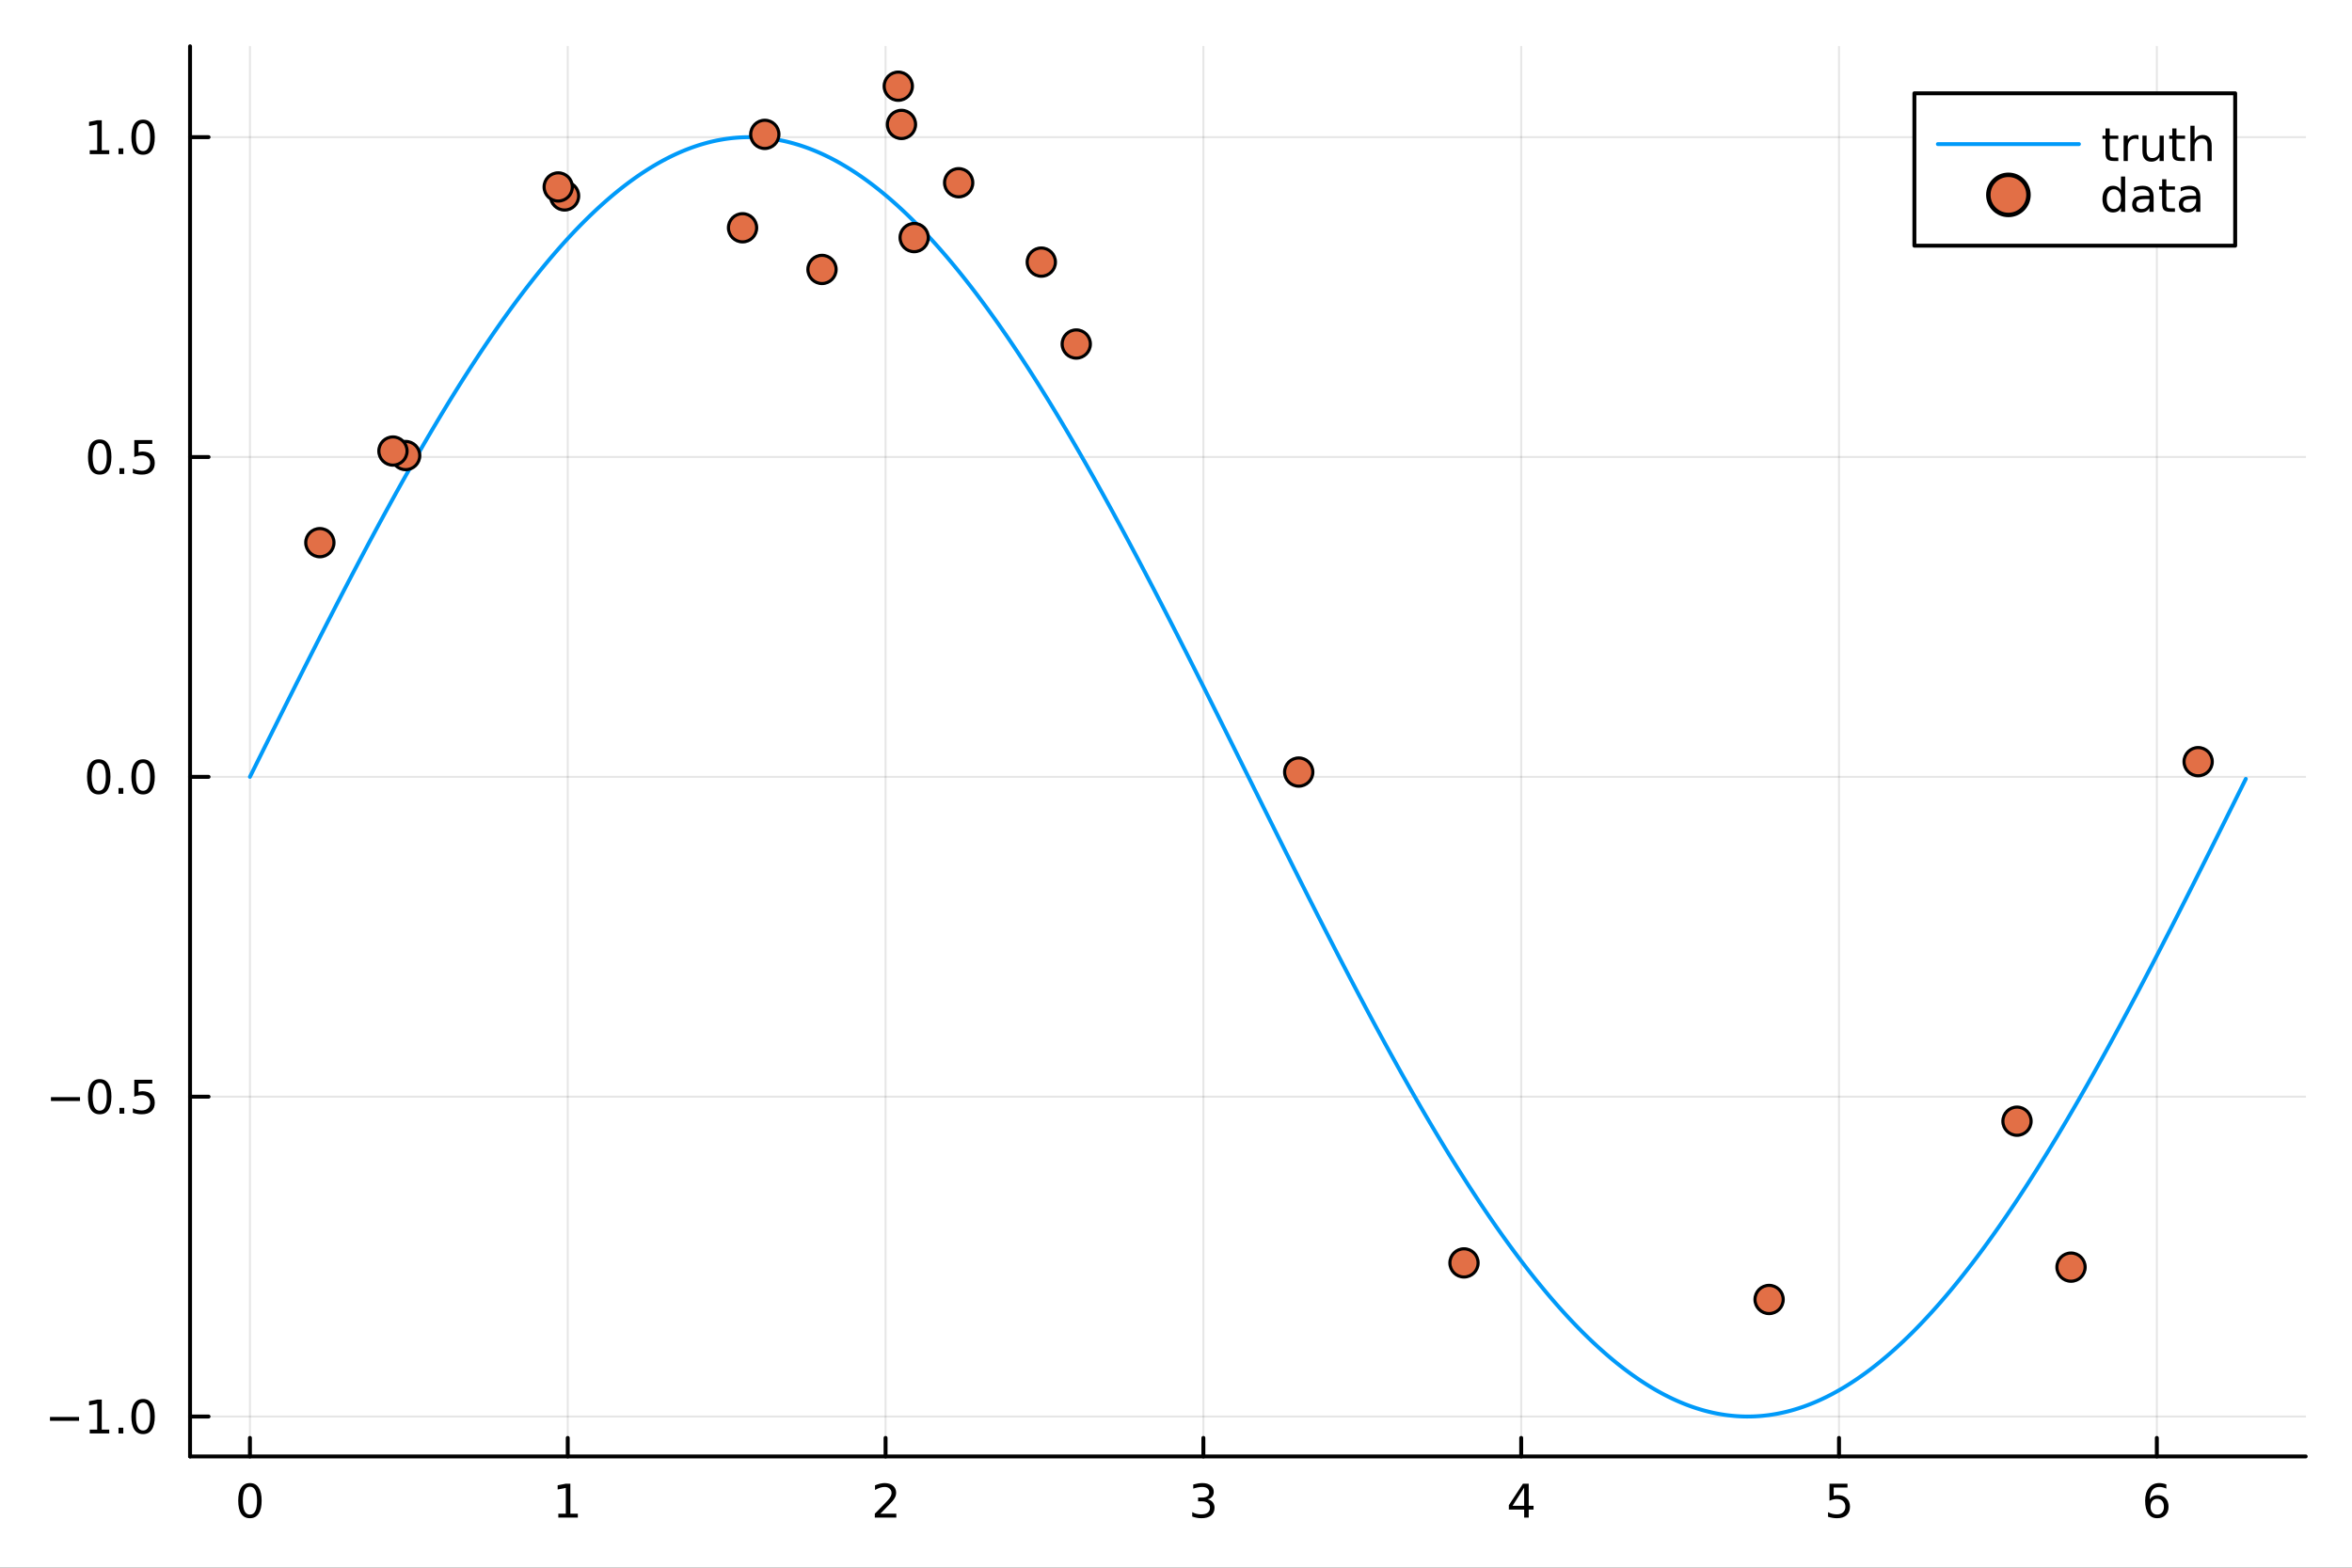 <?xml version="1.0" encoding="utf-8"?>
<svg xmlns="http://www.w3.org/2000/svg" xmlns:xlink="http://www.w3.org/1999/xlink" width="600" height="400" viewBox="0 0 2400 1600">
<rect x="0" y="0" width="2400" height="1600" fill="#333333" stroke="none"/>
<defs>
  <clipPath id="clip350">
    <rect x="0" y="0" width="2400" height="1600"/>
  </clipPath>
</defs>
<path clip-path="url(#clip350)" d="M0 1600 L2400 1600 L2400 0 L0 0  Z" fill="#ffffff" fill-rule="evenodd" fill-opacity="1"/>
<defs>
  <clipPath id="clip351">
    <rect x="480" y="0" width="1681" height="1600"/>
  </clipPath>
</defs>
<path clip-path="url(#clip350)" d="M193.936 1486.45 L2352.76 1486.45 L2352.76 47.244 L193.936 47.244  Z" fill="#ffffff" fill-rule="evenodd" fill-opacity="1"/>
<defs>
  <clipPath id="clip352">
    <rect x="193" y="47" width="2160" height="1440"/>
  </clipPath>
</defs>
<polyline clip-path="url(#clip352)" style="stroke:#000000; stroke-linecap:round; stroke-linejoin:round; stroke-width:2; stroke-opacity:0.1; fill:none" points="255.035,1486.45 255.035,47.244 "/>
<polyline clip-path="url(#clip352)" style="stroke:#000000; stroke-linecap:round; stroke-linejoin:round; stroke-width:2; stroke-opacity:0.1; fill:none" points="579.338,1486.45 579.338,47.244 "/>
<polyline clip-path="url(#clip352)" style="stroke:#000000; stroke-linecap:round; stroke-linejoin:round; stroke-width:2; stroke-opacity:0.1; fill:none" points="903.641,1486.45 903.641,47.244 "/>
<polyline clip-path="url(#clip352)" style="stroke:#000000; stroke-linecap:round; stroke-linejoin:round; stroke-width:2; stroke-opacity:0.1; fill:none" points="1227.94,1486.45 1227.94,47.244 "/>
<polyline clip-path="url(#clip352)" style="stroke:#000000; stroke-linecap:round; stroke-linejoin:round; stroke-width:2; stroke-opacity:0.1; fill:none" points="1552.25,1486.45 1552.25,47.244 "/>
<polyline clip-path="url(#clip352)" style="stroke:#000000; stroke-linecap:round; stroke-linejoin:round; stroke-width:2; stroke-opacity:0.1; fill:none" points="1876.55,1486.45 1876.55,47.244 "/>
<polyline clip-path="url(#clip352)" style="stroke:#000000; stroke-linecap:round; stroke-linejoin:round; stroke-width:2; stroke-opacity:0.1; fill:none" points="2200.85,1486.45 2200.85,47.244 "/>
<polyline clip-path="url(#clip352)" style="stroke:#000000; stroke-linecap:round; stroke-linejoin:round; stroke-width:2; stroke-opacity:0.1; fill:none" points="193.936,1445.72 2352.76,1445.72 "/>
<polyline clip-path="url(#clip352)" style="stroke:#000000; stroke-linecap:round; stroke-linejoin:round; stroke-width:2; stroke-opacity:0.1; fill:none" points="193.936,1119.29 2352.76,1119.29 "/>
<polyline clip-path="url(#clip352)" style="stroke:#000000; stroke-linecap:round; stroke-linejoin:round; stroke-width:2; stroke-opacity:0.1; fill:none" points="193.936,792.86 2352.76,792.86 "/>
<polyline clip-path="url(#clip352)" style="stroke:#000000; stroke-linecap:round; stroke-linejoin:round; stroke-width:2; stroke-opacity:0.1; fill:none" points="193.936,466.431 2352.76,466.431 "/>
<polyline clip-path="url(#clip352)" style="stroke:#000000; stroke-linecap:round; stroke-linejoin:round; stroke-width:2; stroke-opacity:0.1; fill:none" points="193.936,140.002 2352.76,140.002 "/>
<polyline clip-path="url(#clip350)" style="stroke:#000000; stroke-linecap:round; stroke-linejoin:round; stroke-width:4; stroke-opacity:1; fill:none" points="193.936,1486.45 2352.76,1486.45 "/>
<polyline clip-path="url(#clip350)" style="stroke:#000000; stroke-linecap:round; stroke-linejoin:round; stroke-width:4; stroke-opacity:1; fill:none" points="255.035,1486.45 255.035,1467.55 "/>
<polyline clip-path="url(#clip350)" style="stroke:#000000; stroke-linecap:round; stroke-linejoin:round; stroke-width:4; stroke-opacity:1; fill:none" points="579.338,1486.45 579.338,1467.55 "/>
<polyline clip-path="url(#clip350)" style="stroke:#000000; stroke-linecap:round; stroke-linejoin:round; stroke-width:4; stroke-opacity:1; fill:none" points="903.641,1486.45 903.641,1467.55 "/>
<polyline clip-path="url(#clip350)" style="stroke:#000000; stroke-linecap:round; stroke-linejoin:round; stroke-width:4; stroke-opacity:1; fill:none" points="1227.94,1486.45 1227.94,1467.55 "/>
<polyline clip-path="url(#clip350)" style="stroke:#000000; stroke-linecap:round; stroke-linejoin:round; stroke-width:4; stroke-opacity:1; fill:none" points="1552.25,1486.45 1552.25,1467.55 "/>
<polyline clip-path="url(#clip350)" style="stroke:#000000; stroke-linecap:round; stroke-linejoin:round; stroke-width:4; stroke-opacity:1; fill:none" points="1876.55,1486.45 1876.55,1467.55 "/>
<polyline clip-path="url(#clip350)" style="stroke:#000000; stroke-linecap:round; stroke-linejoin:round; stroke-width:4; stroke-opacity:1; fill:none" points="2200.85,1486.45 2200.85,1467.55 "/>
<path clip-path="url(#clip350)" d="M255.035 1517.37 Q251.424 1517.37 249.595 1520.93 Q247.789 1524.47 247.789 1531.6 Q247.789 1538.71 249.595 1542.27 Q251.424 1545.82 255.035 1545.82 Q258.669 1545.82 260.474 1542.27 Q262.303 1538.71 262.303 1531.6 Q262.303 1524.47 260.474 1520.93 Q258.669 1517.37 255.035 1517.37 M255.035 1513.66 Q260.845 1513.66 263.9 1518.27 Q266.979 1522.85 266.979 1531.6 Q266.979 1540.33 263.9 1544.94 Q260.845 1549.52 255.035 1549.52 Q249.225 1549.52 246.146 1544.94 Q243.09 1540.33 243.09 1531.6 Q243.09 1522.85 246.146 1518.27 Q249.225 1513.66 255.035 1513.66 Z" fill="#000000" fill-rule="nonzero" fill-opacity="1" /><path clip-path="url(#clip350)" d="M569.72 1544.91 L577.358 1544.91 L577.358 1518.55 L569.048 1520.21 L569.048 1515.95 L577.312 1514.29 L581.988 1514.29 L581.988 1544.91 L589.627 1544.91 L589.627 1548.85 L569.72 1548.85 L569.72 1544.91 Z" fill="#000000" fill-rule="nonzero" fill-opacity="1" /><path clip-path="url(#clip350)" d="M898.293 1544.91 L914.613 1544.91 L914.613 1548.85 L892.668 1548.85 L892.668 1544.91 Q895.33 1542.16 899.914 1537.53 Q904.52 1532.88 905.701 1531.53 Q907.946 1529.01 908.826 1527.27 Q909.729 1525.51 909.729 1523.82 Q909.729 1521.07 907.784 1519.33 Q905.863 1517.6 902.761 1517.6 Q900.562 1517.6 898.108 1518.36 Q895.678 1519.13 892.9 1520.68 L892.9 1515.95 Q895.724 1514.82 898.178 1514.24 Q900.631 1513.66 902.668 1513.66 Q908.039 1513.66 911.233 1516.35 Q914.428 1519.03 914.428 1523.52 Q914.428 1525.65 913.617 1527.57 Q912.83 1529.47 910.724 1532.07 Q910.145 1532.74 907.043 1535.95 Q903.942 1539.15 898.293 1544.91 Z" fill="#000000" fill-rule="nonzero" fill-opacity="1" /><path clip-path="url(#clip350)" d="M1232.19 1530.21 Q1235.55 1530.93 1237.42 1533.2 Q1239.32 1535.47 1239.32 1538.8 Q1239.32 1543.92 1235.8 1546.72 Q1232.28 1549.52 1225.8 1549.52 Q1223.63 1549.52 1221.31 1549.08 Q1219.02 1548.66 1216.57 1547.81 L1216.57 1543.29 Q1218.51 1544.43 1220.83 1545.01 Q1223.14 1545.58 1225.66 1545.58 Q1230.06 1545.58 1232.35 1543.85 Q1234.67 1542.11 1234.67 1538.8 Q1234.67 1535.75 1232.52 1534.03 Q1230.39 1532.3 1226.57 1532.3 L1222.54 1532.3 L1222.54 1528.45 L1226.75 1528.45 Q1230.2 1528.45 1232.03 1527.09 Q1233.86 1525.7 1233.86 1523.11 Q1233.86 1520.45 1231.96 1519.03 Q1230.08 1517.6 1226.57 1517.6 Q1224.64 1517.6 1222.45 1518.01 Q1220.25 1518.43 1217.61 1519.31 L1217.61 1515.14 Q1220.27 1514.4 1222.58 1514.03 Q1224.92 1513.66 1226.98 1513.66 Q1232.31 1513.66 1235.41 1516.09 Q1238.51 1518.5 1238.51 1522.62 Q1238.51 1525.49 1236.87 1527.48 Q1235.22 1529.45 1232.19 1530.21 Z" fill="#000000" fill-rule="nonzero" fill-opacity="1" /><path clip-path="url(#clip350)" d="M1555.26 1518.36 L1543.45 1536.81 L1555.26 1536.81 L1555.26 1518.36 M1554.03 1514.29 L1559.91 1514.29 L1559.91 1536.81 L1564.84 1536.81 L1564.84 1540.7 L1559.91 1540.7 L1559.91 1548.85 L1555.26 1548.85 L1555.26 1540.7 L1539.65 1540.7 L1539.65 1536.19 L1554.03 1514.29 Z" fill="#000000" fill-rule="nonzero" fill-opacity="1" /><path clip-path="url(#clip350)" d="M1866.83 1514.29 L1885.18 1514.29 L1885.18 1518.22 L1871.11 1518.22 L1871.11 1526.7 Q1872.13 1526.35 1873.15 1526.19 Q1874.17 1526 1875.18 1526 Q1880.97 1526 1884.35 1529.17 Q1887.73 1532.34 1887.73 1537.76 Q1887.73 1543.34 1884.26 1546.44 Q1880.79 1549.52 1874.47 1549.52 Q1872.29 1549.52 1870.02 1549.15 Q1867.78 1548.78 1865.37 1548.04 L1865.37 1543.34 Q1867.45 1544.47 1869.67 1545.03 Q1871.9 1545.58 1874.37 1545.58 Q1878.38 1545.58 1880.72 1543.48 Q1883.05 1541.37 1883.05 1537.76 Q1883.05 1534.15 1880.72 1532.04 Q1878.38 1529.94 1874.37 1529.94 Q1872.5 1529.94 1870.62 1530.35 Q1868.77 1530.77 1866.83 1531.65 L1866.83 1514.29 Z" fill="#000000" fill-rule="nonzero" fill-opacity="1" /><path clip-path="url(#clip350)" d="M2201.26 1529.7 Q2198.11 1529.7 2196.26 1531.86 Q2194.43 1534.01 2194.43 1537.76 Q2194.43 1541.49 2196.26 1543.66 Q2198.11 1545.82 2201.26 1545.82 Q2204.41 1545.82 2206.23 1543.66 Q2208.09 1541.49 2208.09 1537.76 Q2208.09 1534.01 2206.23 1531.86 Q2204.41 1529.7 2201.26 1529.7 M2210.54 1515.05 L2210.54 1519.31 Q2208.78 1518.48 2206.98 1518.04 Q2205.19 1517.6 2203.43 1517.6 Q2198.8 1517.6 2196.35 1520.72 Q2193.92 1523.85 2193.57 1530.17 Q2194.94 1528.15 2197 1527.09 Q2199.06 1526 2201.54 1526 Q2206.74 1526 2209.75 1529.17 Q2212.79 1532.32 2212.79 1537.76 Q2212.79 1543.08 2209.64 1546.3 Q2206.49 1549.52 2201.26 1549.52 Q2195.26 1549.52 2192.09 1544.94 Q2188.92 1540.33 2188.92 1531.6 Q2188.92 1523.41 2192.81 1518.55 Q2196.7 1513.66 2203.25 1513.66 Q2205.01 1513.66 2206.79 1514.01 Q2208.6 1514.36 2210.54 1515.05 Z" fill="#000000" fill-rule="nonzero" fill-opacity="1" /><polyline clip-path="url(#clip350)" style="stroke:#000000; stroke-linecap:round; stroke-linejoin:round; stroke-width:4; stroke-opacity:1; fill:none" points="193.936,1486.45 193.936,47.244 "/>
<polyline clip-path="url(#clip350)" style="stroke:#000000; stroke-linecap:round; stroke-linejoin:round; stroke-width:4; stroke-opacity:1; fill:none" points="193.936,1445.72 212.834,1445.72 "/>
<polyline clip-path="url(#clip350)" style="stroke:#000000; stroke-linecap:round; stroke-linejoin:round; stroke-width:4; stroke-opacity:1; fill:none" points="193.936,1119.29 212.834,1119.29 "/>
<polyline clip-path="url(#clip350)" style="stroke:#000000; stroke-linecap:round; stroke-linejoin:round; stroke-width:4; stroke-opacity:1; fill:none" points="193.936,792.86 212.834,792.86 "/>
<polyline clip-path="url(#clip350)" style="stroke:#000000; stroke-linecap:round; stroke-linejoin:round; stroke-width:4; stroke-opacity:1; fill:none" points="193.936,466.431 212.834,466.431 "/>
<polyline clip-path="url(#clip350)" style="stroke:#000000; stroke-linecap:round; stroke-linejoin:round; stroke-width:4; stroke-opacity:1; fill:none" points="193.936,140.002 212.834,140.002 "/>
<path clip-path="url(#clip350)" d="M50.992 1446.17 L80.668 1446.17 L80.668 1450.1 L50.992 1450.1 L50.992 1446.17 Z" fill="#000000" fill-rule="nonzero" fill-opacity="1" /><path clip-path="url(#clip350)" d="M91.571 1459.06 L99.21 1459.06 L99.21 1432.7 L90.899 1434.36 L90.899 1430.1 L99.163 1428.44 L103.839 1428.44 L103.839 1459.06 L111.478 1459.06 L111.478 1463 L91.571 1463 L91.571 1459.06 Z" fill="#000000" fill-rule="nonzero" fill-opacity="1" /><path clip-path="url(#clip350)" d="M120.922 1457.12 L125.807 1457.12 L125.807 1463 L120.922 1463 L120.922 1457.12 Z" fill="#000000" fill-rule="nonzero" fill-opacity="1" /><path clip-path="url(#clip350)" d="M145.992 1431.52 Q142.381 1431.52 140.552 1435.08 Q138.746 1438.62 138.746 1445.75 Q138.746 1452.86 140.552 1456.42 Q142.381 1459.97 145.992 1459.97 Q149.626 1459.97 151.431 1456.42 Q153.26 1452.86 153.26 1445.75 Q153.26 1438.62 151.431 1435.08 Q149.626 1431.52 145.992 1431.52 M145.992 1427.81 Q151.802 1427.81 154.857 1432.42 Q157.936 1437 157.936 1445.75 Q157.936 1454.48 154.857 1459.09 Q151.802 1463.67 145.992 1463.67 Q140.181 1463.67 137.103 1459.09 Q134.047 1454.48 134.047 1445.75 Q134.047 1437 137.103 1432.42 Q140.181 1427.81 145.992 1427.81 Z" fill="#000000" fill-rule="nonzero" fill-opacity="1" /><path clip-path="url(#clip350)" d="M51.987 1119.74 L81.663 1119.74 L81.663 1123.68 L51.987 1123.68 L51.987 1119.74 Z" fill="#000000" fill-rule="nonzero" fill-opacity="1" /><path clip-path="url(#clip350)" d="M101.756 1105.09 Q98.145 1105.09 96.316 1108.65 Q94.51 1112.19 94.51 1119.32 Q94.51 1126.43 96.316 1129.99 Q98.145 1133.54 101.756 1133.54 Q105.39 1133.54 107.196 1129.99 Q109.024 1126.43 109.024 1119.32 Q109.024 1112.19 107.196 1108.65 Q105.39 1105.09 101.756 1105.09 M101.756 1101.38 Q107.566 1101.38 110.621 1105.99 Q113.7 1110.57 113.7 1119.32 Q113.7 1128.05 110.621 1132.66 Q107.566 1137.24 101.756 1137.24 Q95.946 1137.24 92.867 1132.66 Q89.811 1128.05 89.811 1119.32 Q89.811 1110.57 92.867 1105.99 Q95.946 1101.38 101.756 1101.38 Z" fill="#000000" fill-rule="nonzero" fill-opacity="1" /><path clip-path="url(#clip350)" d="M121.918 1130.69 L126.802 1130.69 L126.802 1136.57 L121.918 1136.57 L121.918 1130.69 Z" fill="#000000" fill-rule="nonzero" fill-opacity="1" /><path clip-path="url(#clip350)" d="M137.033 1102.01 L155.39 1102.01 L155.39 1105.94 L141.316 1105.94 L141.316 1114.42 Q142.334 1114.07 143.353 1113.91 Q144.371 1113.72 145.39 1113.72 Q151.177 1113.72 154.556 1116.89 Q157.936 1120.06 157.936 1125.48 Q157.936 1131.06 154.464 1134.16 Q150.992 1137.24 144.672 1137.24 Q142.496 1137.24 140.228 1136.87 Q137.982 1136.5 135.575 1135.76 L135.575 1131.06 Q137.658 1132.19 139.881 1132.75 Q142.103 1133.3 144.58 1133.3 Q148.584 1133.3 150.922 1131.2 Q153.26 1129.09 153.26 1125.48 Q153.26 1121.87 150.922 1119.76 Q148.584 1117.66 144.58 1117.66 Q142.705 1117.66 140.83 1118.07 Q138.978 1118.49 137.033 1119.37 L137.033 1102.01 Z" fill="#000000" fill-rule="nonzero" fill-opacity="1" /><path clip-path="url(#clip350)" d="M100.76 778.658 Q97.149 778.658 95.321 782.223 Q93.515 785.765 93.515 792.894 Q93.515 800.001 95.321 803.566 Q97.149 807.107 100.76 807.107 Q104.395 807.107 106.2 803.566 Q108.029 800.001 108.029 792.894 Q108.029 785.765 106.2 782.223 Q104.395 778.658 100.76 778.658 M100.76 774.955 Q106.571 774.955 109.626 779.561 Q112.705 784.144 112.705 792.894 Q112.705 801.621 109.626 806.228 Q106.571 810.811 100.76 810.811 Q94.95 810.811 91.871 806.228 Q88.816 801.621 88.816 792.894 Q88.816 784.144 91.871 779.561 Q94.95 774.955 100.76 774.955 Z" fill="#000000" fill-rule="nonzero" fill-opacity="1" /><path clip-path="url(#clip350)" d="M120.922 804.26 L125.807 804.26 L125.807 810.14 L120.922 810.14 L120.922 804.26 Z" fill="#000000" fill-rule="nonzero" fill-opacity="1" /><path clip-path="url(#clip350)" d="M145.992 778.658 Q142.381 778.658 140.552 782.223 Q138.746 785.765 138.746 792.894 Q138.746 800.001 140.552 803.566 Q142.381 807.107 145.992 807.107 Q149.626 807.107 151.431 803.566 Q153.26 800.001 153.26 792.894 Q153.26 785.765 151.431 782.223 Q149.626 778.658 145.992 778.658 M145.992 774.955 Q151.802 774.955 154.857 779.561 Q157.936 784.144 157.936 792.894 Q157.936 801.621 154.857 806.228 Q151.802 810.811 145.992 810.811 Q140.181 810.811 137.103 806.228 Q134.047 801.621 134.047 792.894 Q134.047 784.144 137.103 779.561 Q140.181 774.955 145.992 774.955 Z" fill="#000000" fill-rule="nonzero" fill-opacity="1" /><path clip-path="url(#clip350)" d="M101.756 452.229 Q98.145 452.229 96.316 455.794 Q94.51 459.336 94.51 466.465 Q94.51 473.572 96.316 477.137 Q98.145 480.678 101.756 480.678 Q105.39 480.678 107.196 477.137 Q109.024 473.572 109.024 466.465 Q109.024 459.336 107.196 455.794 Q105.39 452.229 101.756 452.229 M101.756 448.526 Q107.566 448.526 110.621 453.132 Q113.7 457.715 113.7 466.465 Q113.7 475.192 110.621 479.799 Q107.566 484.382 101.756 484.382 Q95.946 484.382 92.867 479.799 Q89.811 475.192 89.811 466.465 Q89.811 457.715 92.867 453.132 Q95.946 448.526 101.756 448.526 Z" fill="#000000" fill-rule="nonzero" fill-opacity="1" /><path clip-path="url(#clip350)" d="M121.918 477.831 L126.802 477.831 L126.802 483.711 L121.918 483.711 L121.918 477.831 Z" fill="#000000" fill-rule="nonzero" fill-opacity="1" /><path clip-path="url(#clip350)" d="M137.033 449.151 L155.39 449.151 L155.39 453.086 L141.316 453.086 L141.316 461.558 Q142.334 461.211 143.353 461.049 Q144.371 460.864 145.39 460.864 Q151.177 460.864 154.556 464.035 Q157.936 467.206 157.936 472.623 Q157.936 478.201 154.464 481.303 Q150.992 484.382 144.672 484.382 Q142.496 484.382 140.228 484.012 Q137.982 483.641 135.575 482.9 L135.575 478.201 Q137.658 479.336 139.881 479.891 Q142.103 480.447 144.58 480.447 Q148.584 480.447 150.922 478.34 Q153.26 476.234 153.26 472.623 Q153.26 469.012 150.922 466.905 Q148.584 464.799 144.58 464.799 Q142.705 464.799 140.83 465.215 Q138.978 465.632 137.033 466.512 L137.033 449.151 Z" fill="#000000" fill-rule="nonzero" fill-opacity="1" /><path clip-path="url(#clip350)" d="M91.571 153.347 L99.21 153.347 L99.21 126.981 L90.899 128.648 L90.899 124.388 L99.163 122.722 L103.839 122.722 L103.839 153.347 L111.478 153.347 L111.478 157.282 L91.571 157.282 L91.571 153.347 Z" fill="#000000" fill-rule="nonzero" fill-opacity="1" /><path clip-path="url(#clip350)" d="M120.922 151.402 L125.807 151.402 L125.807 157.282 L120.922 157.282 L120.922 151.402 Z" fill="#000000" fill-rule="nonzero" fill-opacity="1" /><path clip-path="url(#clip350)" d="M145.992 125.8 Q142.381 125.8 140.552 129.365 Q138.746 132.907 138.746 140.036 Q138.746 147.143 140.552 150.708 Q142.381 154.249 145.992 154.249 Q149.626 154.249 151.431 150.708 Q153.26 147.143 153.26 140.036 Q153.26 132.907 151.431 129.365 Q149.626 125.8 145.992 125.8 M145.992 122.097 Q151.802 122.097 154.857 126.703 Q157.936 131.286 157.936 140.036 Q157.936 148.763 154.857 153.37 Q151.802 157.953 145.992 157.953 Q140.181 157.953 137.103 153.37 Q134.047 148.763 134.047 140.036 Q134.047 131.286 137.103 126.703 Q140.181 122.097 145.992 122.097 Z" fill="#000000" fill-rule="nonzero" fill-opacity="1" /><polyline clip-path="url(#clip352)" style="stroke:#009af9; stroke-linecap:round; stroke-linejoin:round; stroke-width:4; stroke-opacity:1; fill:none" points="255.035,792.86 258.278,786.331 261.521,779.803 264.764,773.277 268.007,766.752 271.25,760.23 274.493,753.712 277.736,747.197 280.979,740.687 284.222,734.182 287.465,727.683 290.708,721.19 293.951,714.705 297.194,708.227 300.437,701.758 303.68,695.298 306.923,688.847 310.166,682.408 313.409,675.979 316.652,669.562 319.895,663.157 323.138,656.765 326.381,650.387 329.624,644.023 332.867,637.674 336.11,631.34 339.353,625.023 342.596,618.722 345.84,612.439 349.083,606.173 352.326,599.927 355.569,593.7 358.812,587.492 362.055,581.306 365.298,575.14 368.541,568.996 371.784,562.875 375.027,556.776 378.27,550.701 381.513,544.651 384.756,538.625 387.999,532.624 391.242,526.65 394.485,520.702 397.728,514.782 400.971,508.889 404.214,503.025 407.457,497.189 410.7,491.383 413.943,485.608 417.186,479.863 420.429,474.149 423.672,468.467 426.915,462.818 430.158,457.202 433.401,451.619 436.644,446.07 439.887,440.557 443.13,435.078 446.373,429.635 449.616,424.228 452.859,418.859 456.103,413.526 459.346,408.232 462.589,402.976 465.832,397.759 469.075,392.581 472.318,387.444 475.561,382.347 478.804,377.291 482.047,372.277 485.29,367.305 488.533,362.375 491.776,357.488 495.019,352.645 498.262,347.846 501.505,343.092 504.748,338.382 507.991,333.718 511.234,329.1 514.477,324.528 517.72,320.003 520.963,315.525 524.206,311.095 527.449,306.713 530.692,302.38 533.935,298.096 537.178,293.861 540.421,289.677 543.664,285.542 546.907,281.458 550.15,277.426 553.393,273.445 556.636,269.516 559.879,265.639 563.122,261.815 566.366,258.044 569.609,254.326 572.852,250.663 576.095,247.053 579.338,243.499 582.581,239.999 585.824,236.554 589.067,233.165 592.31,229.832 595.553,226.555 598.796,223.335 602.039,220.172 605.282,217.066 608.525,214.018 611.768,211.028 615.011,208.096 618.254,205.222 621.497,202.407 624.74,199.651 627.983,196.954 631.226,194.317 634.469,191.74 637.712,189.223 640.955,186.767 644.198,184.371 647.441,182.035 650.684,179.761 653.927,177.548 657.17,175.397 660.413,173.307 663.656,171.28 666.899,169.314 670.142,167.411 673.385,165.571 676.629,163.793 679.872,162.078 683.115,160.426 686.358,158.838 689.601,157.313 692.844,155.851 696.087,154.453 699.33,153.119 702.573,151.849 705.816,150.643 709.059,149.501 712.302,148.423 715.545,147.41 718.788,146.462 722.031,145.578 725.274,144.759 728.517,144.005 731.76,143.315 735.003,142.691 738.246,142.131 741.489,141.637 744.732,141.208 747.975,140.844 751.218,140.545 754.461,140.311 757.704,140.143 760.947,140.04 764.19,140.002 767.433,140.029 770.676,140.122 773.919,140.28 777.162,140.503 780.405,140.792 783.648,141.146 786.892,141.564 790.135,142.048 793.378,142.597 796.621,143.212 799.864,143.891 803.107,144.635 806.35,145.443 809.593,146.317 812.836,147.255 816.079,148.258 819.322,149.325 822.565,150.457 825.808,151.652 829.051,152.912 832.294,154.236 835.537,155.624 838.78,157.075 842.023,158.591 845.266,160.169 848.509,161.811 851.752,163.516 854.995,165.283 858.238,167.114 861.481,169.007 864.724,170.963 867.967,172.98 871.21,175.06 874.453,177.202 877.696,179.405 880.939,181.669 884.182,183.995 887.425,186.381 890.668,188.828 893.911,191.335 897.155,193.903 900.398,196.53 903.641,199.218 906.884,201.964 910.127,204.77 913.37,207.634 916.613,210.557 919.856,213.538 923.099,216.577 926.342,219.674 929.585,222.828 932.828,226.039 936.071,229.307 939.314,232.631 942.557,236.011 945.8,239.446 949.043,242.938 952.286,246.484 955.529,250.084 958.772,253.739 962.015,257.448 965.258,261.211 968.501,265.026 971.744,268.895 974.987,272.816 978.23,276.788 981.473,280.813 984.716,284.888 987.959,289.015 991.202,293.192 994.445,297.418 997.688,301.695 1000.93,306.02 1004.17,310.394 1007.42,314.817 1010.66,319.287 1013.9,323.804 1017.15,328.369 1020.39,332.979 1023.63,337.636 1026.88,342.339 1030.12,347.086 1033.36,351.878 1036.6,356.714 1039.85,361.594 1043.09,366.517 1046.33,371.482 1049.58,376.49 1052.82,381.539 1056.06,386.63 1059.31,391.761 1062.55,396.932 1065.79,402.142 1069.04,407.392 1072.28,412.68 1075.52,418.007 1078.76,423.371 1082.01,428.771 1085.25,434.209 1088.49,439.682 1091.74,445.19 1094.98,450.733 1098.22,456.31 1101.47,461.921 1104.71,467.566 1107.95,473.242 1111.19,478.951 1114.44,484.691 1117.68,490.462 1120.92,496.263 1124.17,502.093 1127.41,507.953 1130.65,513.841 1133.9,519.757 1137.14,525.701 1140.38,531.671 1143.62,537.667 1146.87,543.689 1150.11,549.736 1153.35,555.807 1156.6,561.902 1159.84,568.02 1163.08,574.16 1166.33,580.322 1169.57,586.506 1172.81,592.71 1176.06,598.934 1179.3,605.177 1182.54,611.44 1185.78,617.72 1189.03,624.018 1192.27,630.333 1195.51,636.664 1198.76,643.01 1202,649.372 1205.24,655.748 1208.49,662.138 1211.73,668.541 1214.97,674.956 1218.21,681.383 1221.46,687.821 1224.7,694.27 1227.94,700.728 1231.19,707.196 1234.43,713.672 1237.67,720.157 1240.92,726.648 1244.16,733.146 1247.4,739.65 1250.64,746.16 1253.89,752.674 1257.13,759.192 1260.37,765.713 1263.62,772.238 1266.86,778.764 1270.1,785.291 1273.35,791.82 1276.59,798.348 1279.83,804.876 1283.08,811.403 1286.32,817.928 1289.56,824.45 1292.8,830.97 1296.05,837.485 1299.29,843.996 1302.53,850.502 1305.78,857.002 1309.02,863.496 1312.26,869.982 1315.51,876.461 1318.75,882.932 1321.99,889.393 1325.23,895.845 1328.48,902.287 1331.72,908.717 1334.96,915.136 1338.21,921.543 1341.45,927.937 1344.69,934.318 1347.94,940.684 1351.18,947.035 1354.42,953.372 1357.66,959.692 1360.91,965.995 1364.15,972.281 1367.39,978.549 1370.64,984.799 1373.88,991.029 1377.12,997.24 1380.37,1003.43 1383.61,1009.6 1386.85,1015.75 1390.1,1021.87 1393.34,1027.97 1396.58,1034.05 1399.82,1040.11 1403.07,1046.14 1406.31,1052.14 1409.55,1058.12 1412.8,1064.07 1416.04,1070 1419.28,1075.89 1422.53,1081.76 1425.77,1087.6 1429.01,1093.41 1432.25,1099.19 1435.5,1104.94 1438.74,1110.66 1441.98,1116.35 1445.23,1122 1448.47,1127.63 1451.71,1133.21 1454.96,1138.77 1458.2,1144.29 1461.44,1149.77 1464.68,1155.22 1467.93,1160.63 1471.17,1166.01 1474.41,1171.35 1477.66,1176.65 1480.9,1181.91 1484.14,1187.13 1487.39,1192.32 1490.63,1197.46 1493.87,1202.56 1497.11,1207.63 1500.36,1212.65 1503.6,1217.63 1506.84,1222.56 1510.09,1227.46 1513.33,1232.31 1516.57,1237.11 1519.82,1241.87 1523.06,1246.59 1526.3,1251.26 1529.55,1255.89 1532.79,1260.47 1536.03,1265 1539.27,1269.48 1542.52,1273.92 1545.76,1278.31 1549,1282.65 1552.25,1286.94 1555.49,1291.19 1558.73,1295.38 1561.98,1299.52 1565.22,1303.61 1568.46,1307.65 1571.7,1311.64 1574.95,1315.58 1578.19,1319.47 1581.43,1323.3 1584.68,1327.08 1587.92,1330.8 1591.16,1334.48 1594.41,1338.09 1597.65,1341.66 1600.89,1345.17 1604.13,1348.62 1607.38,1352.02 1610.62,1355.36 1613.86,1358.65 1617.11,1361.87 1620.35,1365.05 1623.59,1368.16 1626.84,1371.22 1630.08,1374.22 1633.32,1377.16 1636.57,1380.04 1639.81,1382.87 1643.05,1385.63 1646.29,1388.34 1649.54,1390.99 1652.78,1393.57 1656.02,1396.1 1659.27,1398.57 1662.51,1400.97 1665.75,1403.32 1669,1405.6 1672.24,1407.82 1675.48,1409.98 1678.72,1412.08 1681.97,1414.12 1685.21,1416.1 1688.45,1418.01 1691.7,1419.86 1694.94,1421.65 1698.18,1423.37 1701.43,1425.03 1704.67,1426.63 1707.91,1428.17 1711.15,1429.64 1714.4,1431.05 1717.64,1432.39 1720.88,1433.67 1724.13,1434.89 1727.37,1436.04 1730.61,1437.13 1733.86,1438.15 1737.1,1439.11 1740.34,1440 1743.59,1440.83 1746.83,1441.6 1750.07,1442.3 1753.31,1442.93 1756.56,1443.5 1759.8,1444.01 1763.04,1444.45 1766.29,1444.82 1769.53,1445.13 1772.77,1445.38 1776.02,1445.55 1779.26,1445.67 1782.5,1445.72 1785.74,1445.7 1788.99,1445.62 1792.23,1445.47 1795.47,1445.26 1798.72,1444.98 1801.96,1444.63 1805.2,1444.23 1808.45,1443.75 1811.69,1443.21 1814.93,1442.61 1818.17,1441.94 1821.42,1441.21 1824.66,1440.41 1827.9,1439.55 1831.15,1438.62 1834.39,1437.63 1837.63,1436.57 1840.88,1435.45 1844.12,1434.26 1847.36,1433.01 1850.61,1431.7 1853.85,1430.32 1857.09,1428.88 1860.33,1427.37 1863.58,1425.81 1866.82,1424.17 1870.06,1422.48 1873.31,1420.72 1876.55,1418.9 1879.79,1417.02 1883.04,1415.07 1886.28,1413.06 1889.52,1410.99 1892.76,1408.86 1896.01,1406.67 1899.25,1404.41 1902.49,1402.1 1905.74,1399.72 1908.98,1397.29 1912.22,1394.79 1915.47,1392.23 1918.71,1389.61 1921.95,1386.93 1925.19,1384.2 1928.44,1381.4 1931.68,1378.55 1934.92,1375.63 1938.17,1372.66 1941.41,1369.63 1944.65,1366.54 1947.9,1363.4 1951.14,1360.2 1954.38,1356.94 1957.63,1353.62 1960.87,1350.25 1964.11,1346.82 1967.35,1343.34 1970.6,1339.8 1973.84,1336.21 1977.08,1332.57 1980.33,1328.87 1983.57,1325.11 1986.81,1321.3 1990.06,1317.44 1993.3,1313.53 1996.54,1309.57 1999.78,1305.55 2003.03,1301.48 2006.27,1297.37 2009.51,1293.2 2012.76,1288.98 2016,1284.71 2019.24,1280.39 2022.49,1276.02 2025.73,1271.61 2028.97,1267.15 2032.21,1262.64 2035.46,1258.08 2038.7,1253.48 2041.94,1248.83 2045.19,1244.13 2048.43,1239.39 2051.67,1234.61 2054.92,1229.78 2058.16,1224.91 2061.4,1219.99 2064.65,1215.03 2067.89,1210.03 2071.13,1204.99 2074.37,1199.9 2077.62,1194.78 2080.86,1189.61 2084.1,1184.41 2087.35,1179.17 2090.59,1173.88 2093.83,1168.56 2097.08,1163.21 2100.32,1157.81 2103.56,1152.38 2106.8,1146.91 2110.05,1141.41 2113.29,1135.87 2116.53,1130.3 2119.78,1124.69 2123.02,1119.05 2126.26,1113.38 2129.51,1107.68 2132.75,1101.94 2135.99,1096.18 2139.23,1090.38 2142.48,1084.56 2145.72,1078.7 2148.96,1072.82 2152.21,1066.91 2155.45,1060.97 2158.69,1055 2161.94,1049.01 2165.18,1042.99 2168.42,1036.95 2171.67,1030.88 2174.91,1024.79 2178.15,1018.68 2181.39,1012.54 2184.64,1006.38 2187.88,1000.2 2191.12,993.999 2194.37,987.778 2197.61,981.538 2200.85,975.278 2204.1,969.001 2207.34,962.706 2210.58,956.393 2213.82,950.065 2217.07,943.721 2220.31,937.361 2223.55,930.987 2226.8,924.6 2230.04,918.199 2233.28,911.786 2236.53,905.361 2239.77,898.924 2243.01,892.477 2246.25,886.02 2249.5,879.554 2252.74,873.079 2255.98,866.596 2259.23,860.105 2262.47,853.608 2265.71,847.105 2268.96,840.597 2272.2,834.083 2275.44,827.566 2278.69,821.045 2281.93,814.521 2285.17,807.995 2288.41,801.468 2291.66,794.939 "/>
<circle clip-path="url(#clip352)" cx="1098.22" cy="351.117" r="14.4" fill="#e26f46" fill-rule="evenodd" fill-opacity="1" stroke="#000000" stroke-opacity="1" stroke-width="3.2"/>
<circle clip-path="url(#clip352)" cx="916.613" cy="87.976" r="14.4" fill="#e26f46" fill-rule="evenodd" fill-opacity="1" stroke="#000000" stroke-opacity="1" stroke-width="3.2"/>
<circle clip-path="url(#clip352)" cx="757.704" cy="232.477" r="14.4" fill="#e26f46" fill-rule="evenodd" fill-opacity="1" stroke="#000000" stroke-opacity="1" stroke-width="3.2"/>
<circle clip-path="url(#clip352)" cx="576.095" cy="199.962" r="14.4" fill="#e26f46" fill-rule="evenodd" fill-opacity="1" stroke="#000000" stroke-opacity="1" stroke-width="3.2"/>
<circle clip-path="url(#clip352)" cx="932.828" cy="242.482" r="14.4" fill="#e26f46" fill-rule="evenodd" fill-opacity="1" stroke="#000000" stroke-opacity="1" stroke-width="3.2"/>
<circle clip-path="url(#clip352)" cx="569.609" cy="190.799" r="14.4" fill="#e26f46" fill-rule="evenodd" fill-opacity="1" stroke="#000000" stroke-opacity="1" stroke-width="3.2"/>
<circle clip-path="url(#clip352)" cx="326.381" cy="553.84" r="14.4" fill="#e26f46" fill-rule="evenodd" fill-opacity="1" stroke="#000000" stroke-opacity="1" stroke-width="3.2"/>
<circle clip-path="url(#clip352)" cx="413.943" cy="464.94" r="14.4" fill="#e26f46" fill-rule="evenodd" fill-opacity="1" stroke="#000000" stroke-opacity="1" stroke-width="3.2"/>
<circle clip-path="url(#clip352)" cx="978.23" cy="186.506" r="14.4" fill="#e26f46" fill-rule="evenodd" fill-opacity="1" stroke="#000000" stroke-opacity="1" stroke-width="3.2"/>
<circle clip-path="url(#clip352)" cx="400.971" cy="460.339" r="14.4" fill="#e26f46" fill-rule="evenodd" fill-opacity="1" stroke="#000000" stroke-opacity="1" stroke-width="3.2"/>
<circle clip-path="url(#clip352)" cx="2243.01" cy="777.383" r="14.4" fill="#e26f46" fill-rule="evenodd" fill-opacity="1" stroke="#000000" stroke-opacity="1" stroke-width="3.2"/>
<circle clip-path="url(#clip352)" cx="2113.29" cy="1293.26" r="14.4" fill="#e26f46" fill-rule="evenodd" fill-opacity="1" stroke="#000000" stroke-opacity="1" stroke-width="3.2"/>
<circle clip-path="url(#clip352)" cx="780.405" cy="137.138" r="14.4" fill="#e26f46" fill-rule="evenodd" fill-opacity="1" stroke="#000000" stroke-opacity="1" stroke-width="3.2"/>
<circle clip-path="url(#clip352)" cx="1062.55" cy="267.505" r="14.4" fill="#e26f46" fill-rule="evenodd" fill-opacity="1" stroke="#000000" stroke-opacity="1" stroke-width="3.2"/>
<circle clip-path="url(#clip352)" cx="1493.87" cy="1288.93" r="14.4" fill="#e26f46" fill-rule="evenodd" fill-opacity="1" stroke="#000000" stroke-opacity="1" stroke-width="3.2"/>
<circle clip-path="url(#clip352)" cx="1805.2" cy="1326.26" r="14.4" fill="#e26f46" fill-rule="evenodd" fill-opacity="1" stroke="#000000" stroke-opacity="1" stroke-width="3.2"/>
<circle clip-path="url(#clip352)" cx="1325.23" cy="787.98" r="14.4" fill="#e26f46" fill-rule="evenodd" fill-opacity="1" stroke="#000000" stroke-opacity="1" stroke-width="3.2"/>
<circle clip-path="url(#clip352)" cx="838.78" cy="274.991" r="14.4" fill="#e26f46" fill-rule="evenodd" fill-opacity="1" stroke="#000000" stroke-opacity="1" stroke-width="3.2"/>
<circle clip-path="url(#clip352)" cx="919.856" cy="126.999" r="14.4" fill="#e26f46" fill-rule="evenodd" fill-opacity="1" stroke="#000000" stroke-opacity="1" stroke-width="3.2"/>
<circle clip-path="url(#clip352)" cx="2058.16" cy="1144.3" r="14.4" fill="#e26f46" fill-rule="evenodd" fill-opacity="1" stroke="#000000" stroke-opacity="1" stroke-width="3.2"/>
<path clip-path="url(#clip350)" d="M1953.46 250.738 L2280.8 250.738 L2280.8 95.218 L1953.46 95.218  Z" fill="#ffffff" fill-rule="evenodd" fill-opacity="1"/>
<polyline clip-path="url(#clip350)" style="stroke:#000000; stroke-linecap:round; stroke-linejoin:round; stroke-width:4; stroke-opacity:1; fill:none" points="1953.46,250.738 2280.8,250.738 2280.8,95.218 1953.46,95.218 1953.46,250.738 "/>
<polyline clip-path="url(#clip350)" style="stroke:#009af9; stroke-linecap:round; stroke-linejoin:round; stroke-width:4; stroke-opacity:1; fill:none" points="1977.44,147.058 2121.36,147.058 "/>
<path clip-path="url(#clip350)" d="M2152.76 131.051 L2152.76 138.412 L2161.53 138.412 L2161.53 141.722 L2152.76 141.722 L2152.76 155.796 Q2152.76 158.967 2153.61 159.87 Q2154.49 160.773 2157.16 160.773 L2161.53 160.773 L2161.53 164.338 L2157.16 164.338 Q2152.23 164.338 2150.35 162.509 Q2148.48 160.657 2148.48 155.796 L2148.48 141.722 L2145.35 141.722 L2145.35 138.412 L2148.48 138.412 L2148.48 131.051 L2152.76 131.051 Z" fill="#000000" fill-rule="nonzero" fill-opacity="1" /><path clip-path="url(#clip350)" d="M2182.16 142.393 Q2181.44 141.977 2180.58 141.791 Q2179.75 141.583 2178.73 141.583 Q2175.12 141.583 2173.17 143.944 Q2171.25 146.282 2171.25 150.68 L2171.25 164.338 L2166.97 164.338 L2166.97 138.412 L2171.25 138.412 L2171.25 142.44 Q2172.6 140.078 2174.75 138.944 Q2176.9 137.787 2179.98 137.787 Q2180.42 137.787 2180.95 137.856 Q2181.48 137.903 2182.13 138.018 L2182.16 142.393 Z" fill="#000000" fill-rule="nonzero" fill-opacity="1" /><path clip-path="url(#clip350)" d="M2186.18 154.106 L2186.18 138.412 L2190.44 138.412 L2190.44 153.944 Q2190.44 157.625 2191.88 159.476 Q2193.31 161.305 2196.18 161.305 Q2199.63 161.305 2201.62 159.106 Q2203.64 156.907 2203.64 153.111 L2203.64 138.412 L2207.9 138.412 L2207.9 164.338 L2203.64 164.338 L2203.64 160.356 Q2202.09 162.717 2200.03 163.875 Q2197.99 165.009 2195.28 165.009 Q2190.81 165.009 2188.5 162.231 Q2186.18 159.453 2186.18 154.106 M2196.9 137.787 L2196.9 137.787 Z" fill="#000000" fill-rule="nonzero" fill-opacity="1" /><path clip-path="url(#clip350)" d="M2220.88 131.051 L2220.88 138.412 L2229.66 138.412 L2229.66 141.722 L2220.88 141.722 L2220.88 155.796 Q2220.88 158.967 2221.74 159.87 Q2222.62 160.773 2225.28 160.773 L2229.66 160.773 L2229.66 164.338 L2225.28 164.338 Q2220.35 164.338 2218.48 162.509 Q2216.6 160.657 2216.6 155.796 L2216.6 141.722 L2213.48 141.722 L2213.48 138.412 L2216.6 138.412 L2216.6 131.051 L2220.88 131.051 Z" fill="#000000" fill-rule="nonzero" fill-opacity="1" /><path clip-path="url(#clip350)" d="M2256.81 148.689 L2256.81 164.338 L2252.55 164.338 L2252.55 148.828 Q2252.55 145.148 2251.11 143.319 Q2249.68 141.49 2246.81 141.49 Q2243.36 141.49 2241.37 143.69 Q2239.38 145.889 2239.38 149.685 L2239.38 164.338 L2235.1 164.338 L2235.1 128.319 L2239.38 128.319 L2239.38 142.44 Q2240.91 140.102 2242.97 138.944 Q2245.05 137.787 2247.76 137.787 Q2252.23 137.787 2254.52 140.565 Q2256.81 143.319 2256.81 148.689 Z" fill="#000000" fill-rule="nonzero" fill-opacity="1" /><circle clip-path="url(#clip350)" cx="2049.4" cy="198.898" r="20.48" fill="#e26f46" fill-rule="evenodd" fill-opacity="1" stroke="#000000" stroke-opacity="1" stroke-width="4.551"/>
<path clip-path="url(#clip350)" d="M2164.26 194.187 L2164.26 180.159 L2168.52 180.159 L2168.52 216.178 L2164.26 216.178 L2164.26 212.289 Q2162.92 214.603 2160.86 215.738 Q2158.82 216.849 2155.95 216.849 Q2151.25 216.849 2148.29 213.099 Q2145.35 209.349 2145.35 203.238 Q2145.35 197.127 2148.29 193.377 Q2151.25 189.627 2155.95 189.627 Q2158.82 189.627 2160.86 190.761 Q2162.92 191.872 2164.26 194.187 M2149.75 203.238 Q2149.75 207.937 2151.67 210.622 Q2153.61 213.284 2156.99 213.284 Q2160.37 213.284 2162.32 210.622 Q2164.26 207.937 2164.26 203.238 Q2164.26 198.539 2162.32 195.877 Q2160.37 193.192 2156.99 193.192 Q2153.61 193.192 2151.67 195.877 Q2149.75 198.539 2149.75 203.238 Z" fill="#000000" fill-rule="nonzero" fill-opacity="1" /><path clip-path="url(#clip350)" d="M2189.08 203.145 Q2183.92 203.145 2181.92 204.326 Q2179.93 205.506 2179.93 208.354 Q2179.93 210.622 2181.42 211.965 Q2182.92 213.284 2185.49 213.284 Q2189.03 213.284 2191.16 210.784 Q2193.31 208.261 2193.31 204.094 L2193.31 203.145 L2189.08 203.145 M2197.57 201.386 L2197.57 216.178 L2193.31 216.178 L2193.31 212.242 Q2191.85 214.603 2189.68 215.738 Q2187.5 216.849 2184.36 216.849 Q2180.37 216.849 2178.01 214.627 Q2175.67 212.381 2175.67 208.631 Q2175.67 204.256 2178.59 202.034 Q2181.53 199.812 2187.34 199.812 L2193.31 199.812 L2193.31 199.395 Q2193.31 196.455 2191.37 194.858 Q2189.45 193.238 2185.95 193.238 Q2183.73 193.238 2181.62 193.77 Q2179.52 194.303 2177.57 195.367 L2177.57 191.432 Q2179.91 190.53 2182.11 190.09 Q2184.31 189.627 2186.39 189.627 Q2192.02 189.627 2194.79 192.543 Q2197.57 195.46 2197.57 201.386 Z" fill="#000000" fill-rule="nonzero" fill-opacity="1" /><path clip-path="url(#clip350)" d="M2210.56 182.891 L2210.56 190.252 L2219.33 190.252 L2219.33 193.562 L2210.56 193.562 L2210.56 207.636 Q2210.56 210.807 2211.42 211.71 Q2212.29 212.613 2214.96 212.613 L2219.33 212.613 L2219.33 216.178 L2214.96 216.178 Q2210.03 216.178 2208.15 214.349 Q2206.28 212.497 2206.28 207.636 L2206.28 193.562 L2203.15 193.562 L2203.15 190.252 L2206.28 190.252 L2206.28 182.891 L2210.56 182.891 Z" fill="#000000" fill-rule="nonzero" fill-opacity="1" /><path clip-path="url(#clip350)" d="M2236.72 203.145 Q2231.55 203.145 2229.56 204.326 Q2227.57 205.506 2227.57 208.354 Q2227.57 210.622 2229.05 211.965 Q2230.56 213.284 2233.13 213.284 Q2236.67 213.284 2238.8 210.784 Q2240.95 208.261 2240.95 204.094 L2240.95 203.145 L2236.72 203.145 M2245.21 201.386 L2245.21 216.178 L2240.95 216.178 L2240.95 212.242 Q2239.49 214.603 2237.32 215.738 Q2235.14 216.849 2231.99 216.849 Q2228.01 216.849 2225.65 214.627 Q2223.31 212.381 2223.31 208.631 Q2223.31 204.256 2226.23 202.034 Q2229.17 199.812 2234.98 199.812 L2240.95 199.812 L2240.95 199.395 Q2240.95 196.455 2239.01 194.858 Q2237.09 193.238 2233.59 193.238 Q2231.37 193.238 2229.26 193.77 Q2227.16 194.303 2225.21 195.367 L2225.21 191.432 Q2227.55 190.53 2229.75 190.09 Q2231.95 189.627 2234.03 189.627 Q2239.66 189.627 2242.43 192.543 Q2245.21 195.46 2245.21 201.386 Z" fill="#000000" fill-rule="nonzero" fill-opacity="1" /></svg>

